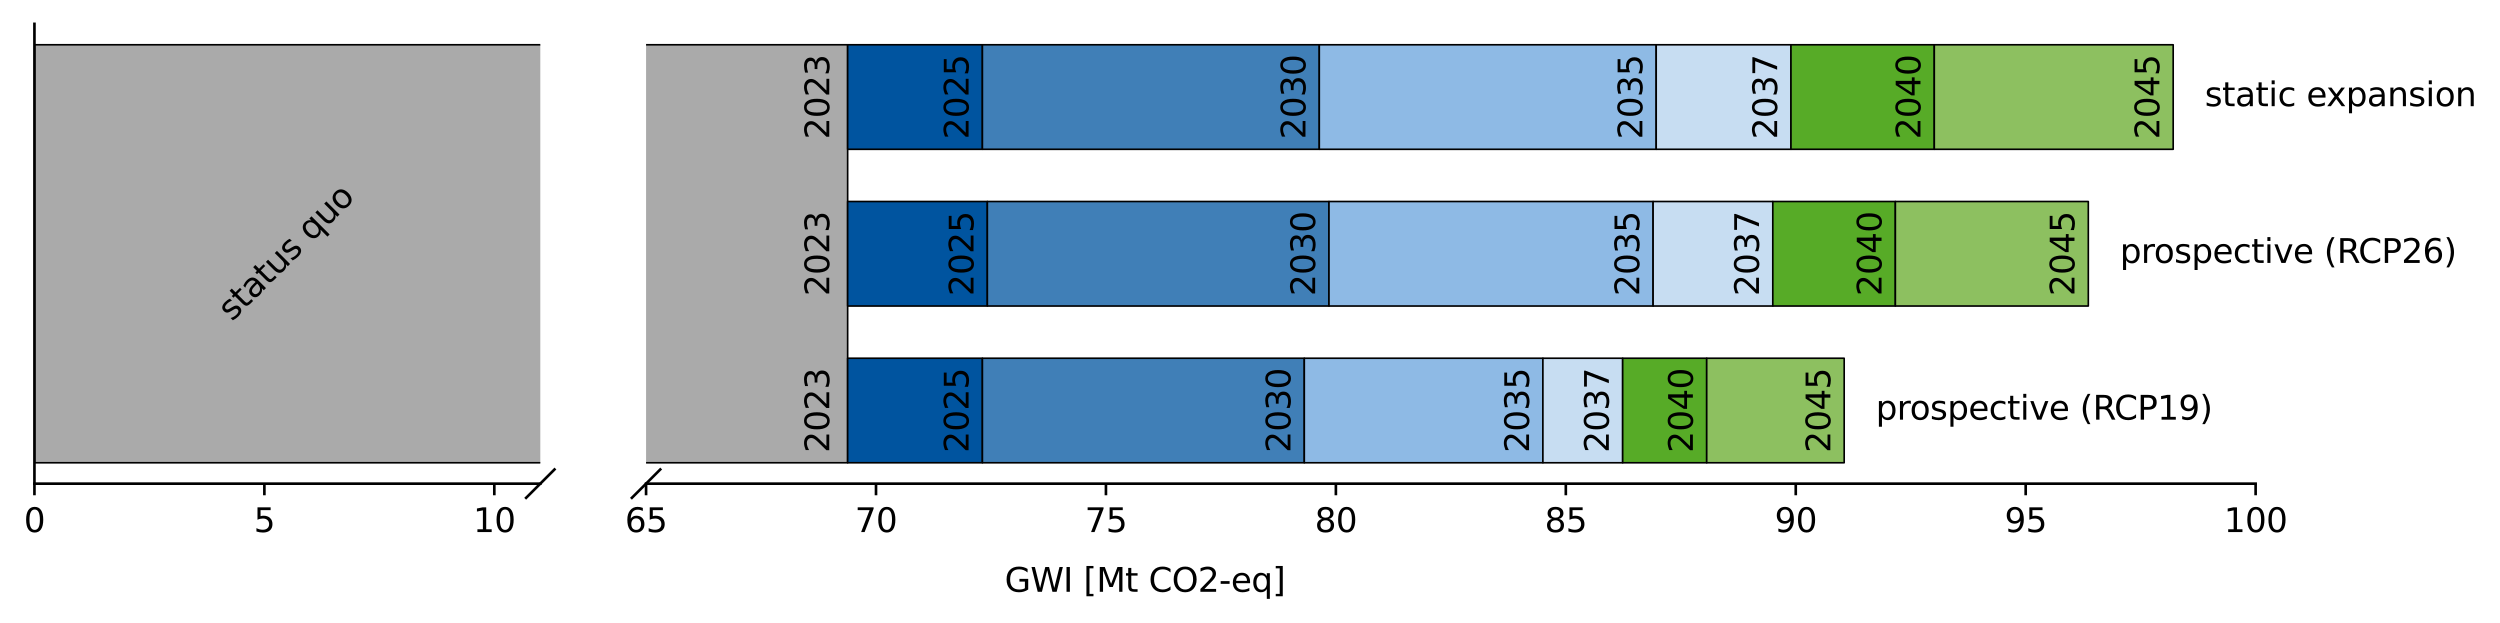 <?xml version="1.0" encoding="utf-8" standalone="no"?>
<!DOCTYPE svg PUBLIC "-//W3C//DTD SVG 1.1//EN"
  "http://www.w3.org/Graphics/SVG/1.1/DTD/svg11.dtd">
<svg xmlns:xlink="http://www.w3.org/1999/xlink" width="753.65pt" height="187.678pt" viewBox="0 0 753.65 187.678" xmlns="http://www.w3.org/2000/svg" version="1.1">
 <defs>
  <style type="text/css">*{stroke-linejoin: round; stroke-linecap: butt}</style>
 </defs>
 <g id="figure_1">
  <g id="patch_1">
   <path d="M 0 187.678 
L 753.65 187.678 
L 753.65 0 
L 0 0 
z
" style="fill: #ffffff"/>
  </g>
  <g id="axes_1">
   <g id="patch_2">
    <path d="M 10.381 145.8 
L 162.878 145.8 
L 162.878 7.2 
L 10.381 7.2 
z
" style="fill: #ffffff"/>
   </g>
   <g id="patch_3">
    <path d="M 10.381 139.5 
L 972.266 139.5 
L 972.266 13.5 
L 10.381 13.5 
z
" clip-path="url(#p613e07fa5c)" style="fill: #aaaaaa; stroke: #000000; stroke-width: 0.5; stroke-linejoin: miter"/>
   </g>
   <g id="patch_4">
    <path d="M 972.266 45 
L 1012.891 45 
L 1012.891 13.5 
L 972.266 13.5 
z
" clip-path="url(#p613e07fa5c)" style="fill: #00549f; stroke: #000000; stroke-width: 0.5; stroke-linejoin: miter"/>
   </g>
   <g id="patch_5">
    <path d="M 1012.891 45 
L 1114.454 45 
L 1114.454 13.5 
L 1012.891 13.5 
z
" clip-path="url(#p613e07fa5c)" style="fill: #407fb7; stroke: #000000; stroke-width: 0.5; stroke-linejoin: miter"/>
   </g>
   <g id="patch_6">
    <path d="M 1114.454 45 
L 1216.016 45 
L 1216.016 13.5 
L 1114.454 13.5 
z
" clip-path="url(#p613e07fa5c)" style="fill: #8ebae5; stroke: #000000; stroke-width: 0.5; stroke-linejoin: miter"/>
   </g>
   <g id="patch_7">
    <path d="M 1216.016 45 
L 1256.641 45 
L 1256.641 13.5 
L 1216.016 13.5 
z
" clip-path="url(#p613e07fa5c)" style="fill: #c7ddf2; stroke: #000000; stroke-width: 0.5; stroke-linejoin: miter"/>
   </g>
   <g id="patch_8">
    <path d="M 1256.641 45 
L 1299.85 45 
L 1299.85 13.5 
L 1256.641 13.5 
z
" clip-path="url(#p613e07fa5c)" style="fill: #57ab27; stroke: #000000; stroke-width: 0.5; stroke-linejoin: miter"/>
   </g>
   <g id="patch_9">
    <path d="M 1299.85 45 
L 1371.864 45 
L 1371.864 13.5 
L 1299.85 13.5 
z
" clip-path="url(#p613e07fa5c)" style="fill: #8dc060; stroke: #000000; stroke-width: 0.5; stroke-linejoin: miter"/>
   </g>
   <g id="patch_10">
    <path d="M 972.266 92.25 
L 1014.385 92.25 
L 1014.385 60.75 
L 972.266 60.75 
z
" clip-path="url(#p613e07fa5c)" style="fill: #00549f; stroke: #000000; stroke-width: 0.5; stroke-linejoin: miter"/>
   </g>
   <g id="patch_11">
    <path d="M 1014.385 92.25 
L 1117.371 92.25 
L 1117.371 60.75 
L 1014.385 60.75 
z
" clip-path="url(#p613e07fa5c)" style="fill: #407fb7; stroke: #000000; stroke-width: 0.5; stroke-linejoin: miter"/>
   </g>
   <g id="patch_12">
    <path d="M 1117.371 92.25 
L 1215.083 92.25 
L 1215.083 60.75 
L 1117.371 60.75 
z
" clip-path="url(#p613e07fa5c)" style="fill: #8ebae5; stroke: #000000; stroke-width: 0.5; stroke-linejoin: miter"/>
   </g>
   <g id="patch_13">
    <path d="M 1215.083 92.25 
L 1251.165 92.25 
L 1251.165 60.75 
L 1215.083 60.75 
z
" clip-path="url(#p613e07fa5c)" style="fill: #c7ddf2; stroke: #000000; stroke-width: 0.5; stroke-linejoin: miter"/>
   </g>
   <g id="patch_14">
    <path d="M 1251.165 92.25 
L 1288.114 92.25 
L 1288.114 60.75 
L 1251.165 60.75 
z
" clip-path="url(#p613e07fa5c)" style="fill: #57ab27; stroke: #000000; stroke-width: 0.5; stroke-linejoin: miter"/>
   </g>
   <g id="patch_15">
    <path d="M 1288.114 92.25 
L 1346.278 92.25 
L 1346.278 60.75 
L 1288.114 60.75 
z
" clip-path="url(#p613e07fa5c)" style="fill: #8dc060; stroke: #000000; stroke-width: 0.5; stroke-linejoin: miter"/>
   </g>
   <g id="patch_16">
    <path d="M 972.266 139.5 
L 1012.891 139.5 
L 1012.891 108 
L 972.266 108 
z
" clip-path="url(#p613e07fa5c)" style="fill: #00549f; stroke: #000000; stroke-width: 0.5; stroke-linejoin: miter"/>
   </g>
   <g id="patch_17">
    <path d="M 1012.891 139.5 
L 1109.932 139.5 
L 1109.932 108 
L 1012.891 108 
z
" clip-path="url(#p613e07fa5c)" style="fill: #407fb7; stroke: #000000; stroke-width: 0.5; stroke-linejoin: miter"/>
   </g>
   <g id="patch_18">
    <path d="M 1109.932 139.5 
L 1181.856 139.5 
L 1181.856 108 
L 1109.932 108 
z
" clip-path="url(#p613e07fa5c)" style="fill: #8ebae5; stroke: #000000; stroke-width: 0.5; stroke-linejoin: miter"/>
   </g>
   <g id="patch_19">
    <path d="M 1181.856 139.5 
L 1205.907 139.5 
L 1205.907 108 
L 1181.856 108 
z
" clip-path="url(#p613e07fa5c)" style="fill: #c7ddf2; stroke: #000000; stroke-width: 0.5; stroke-linejoin: miter"/>
   </g>
   <g id="patch_20">
    <path d="M 1205.907 139.5 
L 1231.238 139.5 
L 1231.238 108 
L 1205.907 108 
z
" clip-path="url(#p613e07fa5c)" style="fill: #57ab27; stroke: #000000; stroke-width: 0.5; stroke-linejoin: miter"/>
   </g>
   <g id="patch_21">
    <path d="M 1231.238 139.5 
L 1272.684 139.5 
L 1272.684 108 
L 1231.238 108 
z
" clip-path="url(#p613e07fa5c)" style="fill: #8dc060; stroke: #000000; stroke-width: 0.5; stroke-linejoin: miter"/>
   </g>
   <g id="matplotlib.axis_1">
    <g id="xtick_1">
     <g id="line2d_1">
      <defs>
       <path id="m992db28eb2" d="M 0 0 
L 0 3.5 
" style="stroke: #000000; stroke-width: 0.8"/>
      </defs>
      <g>
       <use xlink:href="#m992db28eb2" x="10.381" y="145.8" style="stroke: #000000; stroke-width: 0.8"/>
      </g>
     </g>
     <g id="text_1">
      <!-- 0 -->
      <g transform="translate(7.2 160.398) scale(0.1 -0.1)">
       <defs>
        <path id="DejaVuSans-30" d="M 2034 4250 
Q 1547 4250 1301 3770 
Q 1056 3291 1056 2328 
Q 1056 1369 1301 889 
Q 1547 409 2034 409 
Q 2525 409 2770 889 
Q 3016 1369 3016 2328 
Q 3016 3291 2770 3770 
Q 2525 4250 2034 4250 
z
M 2034 4750 
Q 2819 4750 3233 4129 
Q 3647 3509 3647 2328 
Q 3647 1150 3233 529 
Q 2819 -91 2034 -91 
Q 1250 -91 836 529 
Q 422 1150 422 2328 
Q 422 3509 836 4129 
Q 1250 4750 2034 4750 
z
" transform="scale(0.016)"/>
       </defs>
       <use xlink:href="#DejaVuSans-30"/>
      </g>
     </g>
    </g>
    <g id="xtick_2">
     <g id="line2d_2">
      <g>
       <use xlink:href="#m992db28eb2" x="79.698" y="145.8" style="stroke: #000000; stroke-width: 0.8"/>
      </g>
     </g>
     <g id="text_2">
      <!-- 5 -->
      <g transform="translate(76.517 160.398) scale(0.1 -0.1)">
       <defs>
        <path id="DejaVuSans-35" d="M 691 4666 
L 3169 4666 
L 3169 4134 
L 1269 4134 
L 1269 2991 
Q 1406 3038 1543 3061 
Q 1681 3084 1819 3084 
Q 2600 3084 3056 2656 
Q 3513 2228 3513 1497 
Q 3513 744 3044 326 
Q 2575 -91 1722 -91 
Q 1428 -91 1123 -41 
Q 819 9 494 109 
L 494 744 
Q 775 591 1075 516 
Q 1375 441 1709 441 
Q 2250 441 2565 725 
Q 2881 1009 2881 1497 
Q 2881 1984 2565 2268 
Q 2250 2553 1709 2553 
Q 1456 2553 1204 2497 
Q 953 2441 691 2322 
L 691 4666 
z
" transform="scale(0.016)"/>
       </defs>
       <use xlink:href="#DejaVuSans-35"/>
      </g>
     </g>
    </g>
    <g id="xtick_3">
     <g id="line2d_3">
      <g>
       <use xlink:href="#m992db28eb2" x="149.015" y="145.8" style="stroke: #000000; stroke-width: 0.8"/>
      </g>
     </g>
     <g id="text_3">
      <!-- 10 -->
      <g transform="translate(142.652 160.398) scale(0.1 -0.1)">
       <defs>
        <path id="DejaVuSans-31" d="M 794 531 
L 1825 531 
L 1825 4091 
L 703 3866 
L 703 4441 
L 1819 4666 
L 2450 4666 
L 2450 531 
L 3481 531 
L 3481 0 
L 794 0 
L 794 531 
z
" transform="scale(0.016)"/>
       </defs>
       <use xlink:href="#DejaVuSans-31"/>
       <use xlink:href="#DejaVuSans-30" x="63.623"/>
      </g>
     </g>
    </g>
   </g>
   <g id="matplotlib.axis_2"/>
   <g id="line2d_4">
    <path d="M 158.602 150.077 
L 167.155 141.523 
" style="fill: none; stroke: #000000; stroke-width: 0.8; stroke-linecap: square"/>
   </g>
   <g id="patch_22">
    <path d="M 10.381 145.8 
L 10.381 7.2 
" style="fill: none; stroke: #000000; stroke-width: 0.8; stroke-linejoin: miter; stroke-linecap: square"/>
   </g>
   <g id="patch_23">
    <path d="M 10.381 145.8 
L 162.878 145.8 
" style="fill: none; stroke: #000000; stroke-width: 0.8; stroke-linejoin: miter; stroke-linecap: square"/>
   </g>
   <g id="text_4">
    <!-- status quo -->
    <g transform="translate(69.946 97.086) rotate(-45) scale(0.1 -0.1)">
     <defs>
      <path id="DejaVuSans-73" d="M 2834 3397 
L 2834 2853 
Q 2591 2978 2328 3040 
Q 2066 3103 1784 3103 
Q 1356 3103 1142 2972 
Q 928 2841 928 2578 
Q 928 2378 1081 2264 
Q 1234 2150 1697 2047 
L 1894 2003 
Q 2506 1872 2764 1633 
Q 3022 1394 3022 966 
Q 3022 478 2636 193 
Q 2250 -91 1575 -91 
Q 1294 -91 989 -36 
Q 684 19 347 128 
L 347 722 
Q 666 556 975 473 
Q 1284 391 1588 391 
Q 1994 391 2212 530 
Q 2431 669 2431 922 
Q 2431 1156 2273 1281 
Q 2116 1406 1581 1522 
L 1381 1569 
Q 847 1681 609 1914 
Q 372 2147 372 2553 
Q 372 3047 722 3315 
Q 1072 3584 1716 3584 
Q 2034 3584 2315 3537 
Q 2597 3491 2834 3397 
z
" transform="scale(0.016)"/>
      <path id="DejaVuSans-74" d="M 1172 4494 
L 1172 3500 
L 2356 3500 
L 2356 3053 
L 1172 3053 
L 1172 1153 
Q 1172 725 1289 603 
Q 1406 481 1766 481 
L 2356 481 
L 2356 0 
L 1766 0 
Q 1100 0 847 248 
Q 594 497 594 1153 
L 594 3053 
L 172 3053 
L 172 3500 
L 594 3500 
L 594 4494 
L 1172 4494 
z
" transform="scale(0.016)"/>
      <path id="DejaVuSans-61" d="M 2194 1759 
Q 1497 1759 1228 1600 
Q 959 1441 959 1056 
Q 959 750 1161 570 
Q 1363 391 1709 391 
Q 2188 391 2477 730 
Q 2766 1069 2766 1631 
L 2766 1759 
L 2194 1759 
z
M 3341 1997 
L 3341 0 
L 2766 0 
L 2766 531 
Q 2569 213 2275 61 
Q 1981 -91 1556 -91 
Q 1019 -91 701 211 
Q 384 513 384 1019 
Q 384 1609 779 1909 
Q 1175 2209 1959 2209 
L 2766 2209 
L 2766 2266 
Q 2766 2663 2505 2880 
Q 2244 3097 1772 3097 
Q 1472 3097 1187 3025 
Q 903 2953 641 2809 
L 641 3341 
Q 956 3463 1253 3523 
Q 1550 3584 1831 3584 
Q 2591 3584 2966 3190 
Q 3341 2797 3341 1997 
z
" transform="scale(0.016)"/>
      <path id="DejaVuSans-75" d="M 544 1381 
L 544 3500 
L 1119 3500 
L 1119 1403 
Q 1119 906 1312 657 
Q 1506 409 1894 409 
Q 2359 409 2629 706 
Q 2900 1003 2900 1516 
L 2900 3500 
L 3475 3500 
L 3475 0 
L 2900 0 
L 2900 538 
Q 2691 219 2414 64 
Q 2138 -91 1772 -91 
Q 1169 -91 856 284 
Q 544 659 544 1381 
z
M 1991 3584 
L 1991 3584 
z
" transform="scale(0.016)"/>
      <path id="DejaVuSans-20" transform="scale(0.016)"/>
      <path id="DejaVuSans-71" d="M 947 1747 
Q 947 1113 1208 752 
Q 1469 391 1925 391 
Q 2381 391 2643 752 
Q 2906 1113 2906 1747 
Q 2906 2381 2643 2742 
Q 2381 3103 1925 3103 
Q 1469 3103 1208 2742 
Q 947 2381 947 1747 
z
M 2906 525 
Q 2725 213 2448 61 
Q 2172 -91 1784 -91 
Q 1150 -91 751 415 
Q 353 922 353 1747 
Q 353 2572 751 3078 
Q 1150 3584 1784 3584 
Q 2172 3584 2448 3432 
Q 2725 3281 2906 2969 
L 2906 3500 
L 3481 3500 
L 3481 -1331 
L 2906 -1331 
L 2906 525 
z
" transform="scale(0.016)"/>
      <path id="DejaVuSans-6f" d="M 1959 3097 
Q 1497 3097 1228 2736 
Q 959 2375 959 1747 
Q 959 1119 1226 758 
Q 1494 397 1959 397 
Q 2419 397 2687 759 
Q 2956 1122 2956 1747 
Q 2956 2369 2687 2733 
Q 2419 3097 1959 3097 
z
M 1959 3584 
Q 2709 3584 3137 3096 
Q 3566 2609 3566 1747 
Q 3566 888 3137 398 
Q 2709 -91 1959 -91 
Q 1206 -91 779 398 
Q 353 888 353 1747 
Q 353 2609 779 3096 
Q 1206 3584 1959 3584 
z
" transform="scale(0.016)"/>
     </defs>
     <use xlink:href="#DejaVuSans-73"/>
     <use xlink:href="#DejaVuSans-74" x="52.1"/>
     <use xlink:href="#DejaVuSans-61" x="91.309"/>
     <use xlink:href="#DejaVuSans-74" x="152.588"/>
     <use xlink:href="#DejaVuSans-75" x="191.797"/>
     <use xlink:href="#DejaVuSans-73" x="255.176"/>
     <use xlink:href="#DejaVuSans-20" x="307.275"/>
     <use xlink:href="#DejaVuSans-71" x="339.062"/>
     <use xlink:href="#DejaVuSans-75" x="402.539"/>
     <use xlink:href="#DejaVuSans-6f" x="465.918"/>
    </g>
   </g>
  </g>
  <g id="axes_2">
   <g id="patch_24">
    <path d="M 194.764 145.8 
L 679.981 145.8 
L 679.981 7.2 
L 194.764 7.2 
z
" style="fill: #ffffff"/>
   </g>
   <g id="patch_25">
    <path d="M -706.354 139.5 
L 255.531 139.5 
L 255.531 13.5 
L -706.354 13.5 
z
" clip-path="url(#p511894e32f)" style="fill: #aaaaaa; stroke: #000000; stroke-width: 0.5; stroke-linejoin: miter"/>
   </g>
   <g id="patch_26">
    <path d="M 255.531 45 
L 296.156 45 
L 296.156 13.5 
L 255.531 13.5 
z
" clip-path="url(#p511894e32f)" style="fill: #00549f; stroke: #000000; stroke-width: 0.5; stroke-linejoin: miter"/>
   </g>
   <g id="patch_27">
    <path d="M 296.156 45 
L 397.718 45 
L 397.718 13.5 
L 296.156 13.5 
z
" clip-path="url(#p511894e32f)" style="fill: #407fb7; stroke: #000000; stroke-width: 0.5; stroke-linejoin: miter"/>
   </g>
   <g id="patch_28">
    <path d="M 397.718 45 
L 499.281 45 
L 499.281 13.5 
L 397.718 13.5 
z
" clip-path="url(#p511894e32f)" style="fill: #8ebae5; stroke: #000000; stroke-width: 0.5; stroke-linejoin: miter"/>
   </g>
   <g id="patch_29">
    <path d="M 499.281 45 
L 539.906 45 
L 539.906 13.5 
L 499.281 13.5 
z
" clip-path="url(#p511894e32f)" style="fill: #c7ddf2; stroke: #000000; stroke-width: 0.5; stroke-linejoin: miter"/>
   </g>
   <g id="patch_30">
    <path d="M 539.906 45 
L 583.114 45 
L 583.114 13.5 
L 539.906 13.5 
z
" clip-path="url(#p511894e32f)" style="fill: #57ab27; stroke: #000000; stroke-width: 0.5; stroke-linejoin: miter"/>
   </g>
   <g id="patch_31">
    <path d="M 583.114 45 
L 655.129 45 
L 655.129 13.5 
L 583.114 13.5 
z
" clip-path="url(#p511894e32f)" style="fill: #8dc060; stroke: #000000; stroke-width: 0.5; stroke-linejoin: miter"/>
   </g>
   <g id="patch_32">
    <path d="M 255.531 92.25 
L 297.649 92.25 
L 297.649 60.75 
L 255.531 60.75 
z
" clip-path="url(#p511894e32f)" style="fill: #00549f; stroke: #000000; stroke-width: 0.5; stroke-linejoin: miter"/>
   </g>
   <g id="patch_33">
    <path d="M 297.649 92.25 
L 400.636 92.25 
L 400.636 60.75 
L 297.649 60.75 
z
" clip-path="url(#p511894e32f)" style="fill: #407fb7; stroke: #000000; stroke-width: 0.5; stroke-linejoin: miter"/>
   </g>
   <g id="patch_34">
    <path d="M 400.636 92.25 
L 498.347 92.25 
L 498.347 60.75 
L 400.636 60.75 
z
" clip-path="url(#p511894e32f)" style="fill: #8ebae5; stroke: #000000; stroke-width: 0.5; stroke-linejoin: miter"/>
   </g>
   <g id="patch_35">
    <path d="M 498.347 92.25 
L 534.43 92.25 
L 534.43 60.75 
L 498.347 60.75 
z
" clip-path="url(#p511894e32f)" style="fill: #c7ddf2; stroke: #000000; stroke-width: 0.5; stroke-linejoin: miter"/>
   </g>
   <g id="patch_36">
    <path d="M 534.43 92.25 
L 571.379 92.25 
L 571.379 60.75 
L 534.43 60.75 
z
" clip-path="url(#p511894e32f)" style="fill: #57ab27; stroke: #000000; stroke-width: 0.5; stroke-linejoin: miter"/>
   </g>
   <g id="patch_37">
    <path d="M 571.379 92.25 
L 629.543 92.25 
L 629.543 60.75 
L 571.379 60.75 
z
" clip-path="url(#p511894e32f)" style="fill: #8dc060; stroke: #000000; stroke-width: 0.5; stroke-linejoin: miter"/>
   </g>
   <g id="patch_38">
    <path d="M 255.531 139.5 
L 296.156 139.5 
L 296.156 108 
L 255.531 108 
z
" clip-path="url(#p511894e32f)" style="fill: #00549f; stroke: #000000; stroke-width: 0.5; stroke-linejoin: miter"/>
   </g>
   <g id="patch_39">
    <path d="M 296.156 139.5 
L 393.197 139.5 
L 393.197 108 
L 296.156 108 
z
" clip-path="url(#p511894e32f)" style="fill: #407fb7; stroke: #000000; stroke-width: 0.5; stroke-linejoin: miter"/>
   </g>
   <g id="patch_40">
    <path d="M 393.197 139.5 
L 465.121 139.5 
L 465.121 108 
L 393.197 108 
z
" clip-path="url(#p511894e32f)" style="fill: #8ebae5; stroke: #000000; stroke-width: 0.5; stroke-linejoin: miter"/>
   </g>
   <g id="patch_41">
    <path d="M 465.121 139.5 
L 489.171 139.5 
L 489.171 108 
L 465.121 108 
z
" clip-path="url(#p511894e32f)" style="fill: #c7ddf2; stroke: #000000; stroke-width: 0.5; stroke-linejoin: miter"/>
   </g>
   <g id="patch_42">
    <path d="M 489.171 139.5 
L 514.503 139.5 
L 514.503 108 
L 489.171 108 
z
" clip-path="url(#p511894e32f)" style="fill: #57ab27; stroke: #000000; stroke-width: 0.5; stroke-linejoin: miter"/>
   </g>
   <g id="patch_43">
    <path d="M 514.503 139.5 
L 555.948 139.5 
L 555.948 108 
L 514.503 108 
z
" clip-path="url(#p511894e32f)" style="fill: #8dc060; stroke: #000000; stroke-width: 0.5; stroke-linejoin: miter"/>
   </g>
   <g id="matplotlib.axis_3">
    <g id="xtick_4">
     <g id="line2d_5">
      <g>
       <use xlink:href="#m992db28eb2" x="194.764" y="145.8" style="stroke: #000000; stroke-width: 0.8"/>
      </g>
     </g>
     <g id="text_5">
      <!-- 65 -->
      <g transform="translate(188.401 160.398) scale(0.1 -0.1)">
       <defs>
        <path id="DejaVuSans-36" d="M 2113 2584 
Q 1688 2584 1439 2293 
Q 1191 2003 1191 1497 
Q 1191 994 1439 701 
Q 1688 409 2113 409 
Q 2538 409 2786 701 
Q 3034 994 3034 1497 
Q 3034 2003 2786 2293 
Q 2538 2584 2113 2584 
z
M 3366 4563 
L 3366 3988 
Q 3128 4100 2886 4159 
Q 2644 4219 2406 4219 
Q 1781 4219 1451 3797 
Q 1122 3375 1075 2522 
Q 1259 2794 1537 2939 
Q 1816 3084 2150 3084 
Q 2853 3084 3261 2657 
Q 3669 2231 3669 1497 
Q 3669 778 3244 343 
Q 2819 -91 2113 -91 
Q 1303 -91 875 529 
Q 447 1150 447 2328 
Q 447 3434 972 4092 
Q 1497 4750 2381 4750 
Q 2619 4750 2861 4703 
Q 3103 4656 3366 4563 
z
" transform="scale(0.016)"/>
       </defs>
       <use xlink:href="#DejaVuSans-36"/>
       <use xlink:href="#DejaVuSans-35" x="63.623"/>
      </g>
     </g>
    </g>
    <g id="xtick_5">
     <g id="line2d_6">
      <g>
       <use xlink:href="#m992db28eb2" x="264.081" y="145.8" style="stroke: #000000; stroke-width: 0.8"/>
      </g>
     </g>
     <g id="text_6">
      <!-- 70 -->
      <g transform="translate(257.718 160.398) scale(0.1 -0.1)">
       <defs>
        <path id="DejaVuSans-37" d="M 525 4666 
L 3525 4666 
L 3525 4397 
L 1831 0 
L 1172 0 
L 2766 4134 
L 525 4134 
L 525 4666 
z
" transform="scale(0.016)"/>
       </defs>
       <use xlink:href="#DejaVuSans-37"/>
       <use xlink:href="#DejaVuSans-30" x="63.623"/>
      </g>
     </g>
    </g>
    <g id="xtick_6">
     <g id="line2d_7">
      <g>
       <use xlink:href="#m992db28eb2" x="333.397" y="145.8" style="stroke: #000000; stroke-width: 0.8"/>
      </g>
     </g>
     <g id="text_7">
      <!-- 75 -->
      <g transform="translate(327.035 160.398) scale(0.1 -0.1)">
       <use xlink:href="#DejaVuSans-37"/>
       <use xlink:href="#DejaVuSans-35" x="63.623"/>
      </g>
     </g>
    </g>
    <g id="xtick_7">
     <g id="line2d_8">
      <g>
       <use xlink:href="#m992db28eb2" x="402.714" y="145.8" style="stroke: #000000; stroke-width: 0.8"/>
      </g>
     </g>
     <g id="text_8">
      <!-- 80 -->
      <g transform="translate(396.352 160.398) scale(0.1 -0.1)">
       <defs>
        <path id="DejaVuSans-38" d="M 2034 2216 
Q 1584 2216 1326 1975 
Q 1069 1734 1069 1313 
Q 1069 891 1326 650 
Q 1584 409 2034 409 
Q 2484 409 2743 651 
Q 3003 894 3003 1313 
Q 3003 1734 2745 1975 
Q 2488 2216 2034 2216 
z
M 1403 2484 
Q 997 2584 770 2862 
Q 544 3141 544 3541 
Q 544 4100 942 4425 
Q 1341 4750 2034 4750 
Q 2731 4750 3128 4425 
Q 3525 4100 3525 3541 
Q 3525 3141 3298 2862 
Q 3072 2584 2669 2484 
Q 3125 2378 3379 2068 
Q 3634 1759 3634 1313 
Q 3634 634 3220 271 
Q 2806 -91 2034 -91 
Q 1263 -91 848 271 
Q 434 634 434 1313 
Q 434 1759 690 2068 
Q 947 2378 1403 2484 
z
M 1172 3481 
Q 1172 3119 1398 2916 
Q 1625 2713 2034 2713 
Q 2441 2713 2670 2916 
Q 2900 3119 2900 3481 
Q 2900 3844 2670 4047 
Q 2441 4250 2034 4250 
Q 1625 4250 1398 4047 
Q 1172 3844 1172 3481 
z
" transform="scale(0.016)"/>
       </defs>
       <use xlink:href="#DejaVuSans-38"/>
       <use xlink:href="#DejaVuSans-30" x="63.623"/>
      </g>
     </g>
    </g>
    <g id="xtick_8">
     <g id="line2d_9">
      <g>
       <use xlink:href="#m992db28eb2" x="472.031" y="145.8" style="stroke: #000000; stroke-width: 0.8"/>
      </g>
     </g>
     <g id="text_9">
      <!-- 85 -->
      <g transform="translate(465.668 160.398) scale(0.1 -0.1)">
       <use xlink:href="#DejaVuSans-38"/>
       <use xlink:href="#DejaVuSans-35" x="63.623"/>
      </g>
     </g>
    </g>
    <g id="xtick_9">
     <g id="line2d_10">
      <g>
       <use xlink:href="#m992db28eb2" x="541.348" y="145.8" style="stroke: #000000; stroke-width: 0.8"/>
      </g>
     </g>
     <g id="text_10">
      <!-- 90 -->
      <g transform="translate(534.985 160.398) scale(0.1 -0.1)">
       <defs>
        <path id="DejaVuSans-39" d="M 703 97 
L 703 672 
Q 941 559 1184 500 
Q 1428 441 1663 441 
Q 2288 441 2617 861 
Q 2947 1281 2994 2138 
Q 2813 1869 2534 1725 
Q 2256 1581 1919 1581 
Q 1219 1581 811 2004 
Q 403 2428 403 3163 
Q 403 3881 828 4315 
Q 1253 4750 1959 4750 
Q 2769 4750 3195 4129 
Q 3622 3509 3622 2328 
Q 3622 1225 3098 567 
Q 2575 -91 1691 -91 
Q 1453 -91 1209 -44 
Q 966 3 703 97 
z
M 1959 2075 
Q 2384 2075 2632 2365 
Q 2881 2656 2881 3163 
Q 2881 3666 2632 3958 
Q 2384 4250 1959 4250 
Q 1534 4250 1286 3958 
Q 1038 3666 1038 3163 
Q 1038 2656 1286 2365 
Q 1534 2075 1959 2075 
z
" transform="scale(0.016)"/>
       </defs>
       <use xlink:href="#DejaVuSans-39"/>
       <use xlink:href="#DejaVuSans-30" x="63.623"/>
      </g>
     </g>
    </g>
    <g id="xtick_10">
     <g id="line2d_11">
      <g>
       <use xlink:href="#m992db28eb2" x="610.664" y="145.8" style="stroke: #000000; stroke-width: 0.8"/>
      </g>
     </g>
     <g id="text_11">
      <!-- 95 -->
      <g transform="translate(604.302 160.398) scale(0.1 -0.1)">
       <use xlink:href="#DejaVuSans-39"/>
       <use xlink:href="#DejaVuSans-35" x="63.623"/>
      </g>
     </g>
    </g>
    <g id="xtick_11">
     <g id="line2d_12">
      <g>
       <use xlink:href="#m992db28eb2" x="679.981" y="145.8" style="stroke: #000000; stroke-width: 0.8"/>
      </g>
     </g>
     <g id="text_12">
      <!-- 100 -->
      <g transform="translate(670.438 160.398) scale(0.1 -0.1)">
       <use xlink:href="#DejaVuSans-31"/>
       <use xlink:href="#DejaVuSans-30" x="63.623"/>
       <use xlink:href="#DejaVuSans-30" x="127.246"/>
      </g>
     </g>
    </g>
   </g>
   <g id="matplotlib.axis_4">
    <g id="ytick_1"/>
    <g id="ytick_2"/>
    <g id="ytick_3"/>
    <g id="ytick_4"/>
    <g id="ytick_5"/>
   </g>
   <g id="line2d_13">
    <path d="M 190.487 150.077 
L 199.04 141.523 
" style="fill: none; stroke: #000000; stroke-width: 0.8; stroke-linecap: square"/>
   </g>
   <g id="patch_44">
    <path d="M 194.764 145.8 
L 679.981 145.8 
" style="fill: none; stroke: #000000; stroke-width: 0.8; stroke-linejoin: miter; stroke-linecap: square"/>
   </g>
   <g id="text_13">
    <!-- 2023 -->
    <g transform="translate(249.985 41.975) rotate(-90) scale(0.1 -0.1)">
     <defs>
      <path id="DejaVuSans-32" d="M 1228 531 
L 3431 531 
L 3431 0 
L 469 0 
L 469 531 
Q 828 903 1448 1529 
Q 2069 2156 2228 2338 
Q 2531 2678 2651 2914 
Q 2772 3150 2772 3378 
Q 2772 3750 2511 3984 
Q 2250 4219 1831 4219 
Q 1534 4219 1204 4116 
Q 875 4013 500 3803 
L 500 4441 
Q 881 4594 1212 4672 
Q 1544 4750 1819 4750 
Q 2544 4750 2975 4387 
Q 3406 4025 3406 3419 
Q 3406 3131 3298 2873 
Q 3191 2616 2906 2266 
Q 2828 2175 2409 1742 
Q 1991 1309 1228 531 
z
" transform="scale(0.016)"/>
      <path id="DejaVuSans-33" d="M 2597 2516 
Q 3050 2419 3304 2112 
Q 3559 1806 3559 1356 
Q 3559 666 3084 287 
Q 2609 -91 1734 -91 
Q 1441 -91 1130 -33 
Q 819 25 488 141 
L 488 750 
Q 750 597 1062 519 
Q 1375 441 1716 441 
Q 2309 441 2620 675 
Q 2931 909 2931 1356 
Q 2931 1769 2642 2001 
Q 2353 2234 1838 2234 
L 1294 2234 
L 1294 2753 
L 1863 2753 
Q 2328 2753 2575 2939 
Q 2822 3125 2822 3475 
Q 2822 3834 2567 4026 
Q 2313 4219 1838 4219 
Q 1578 4219 1281 4162 
Q 984 4106 628 3988 
L 628 4550 
Q 988 4650 1302 4700 
Q 1616 4750 1894 4750 
Q 2613 4750 3031 4423 
Q 3450 4097 3450 3541 
Q 3450 3153 3228 2886 
Q 3006 2619 2597 2516 
z
" transform="scale(0.016)"/>
     </defs>
     <use xlink:href="#DejaVuSans-32"/>
     <use xlink:href="#DejaVuSans-30" x="63.623"/>
     <use xlink:href="#DejaVuSans-32" x="127.246"/>
     <use xlink:href="#DejaVuSans-33" x="190.869"/>
    </g>
   </g>
   <g id="text_14">
    <!-- 2025 -->
    <g transform="translate(291.984 41.975) rotate(-90) scale(0.1 -0.1)">
     <use xlink:href="#DejaVuSans-32"/>
     <use xlink:href="#DejaVuSans-30" x="63.623"/>
     <use xlink:href="#DejaVuSans-32" x="127.246"/>
     <use xlink:href="#DejaVuSans-35" x="190.869"/>
    </g>
   </g>
   <g id="text_15">
    <!-- 2030 -->
    <g transform="translate(393.546 41.975) rotate(-90) scale(0.1 -0.1)">
     <use xlink:href="#DejaVuSans-32"/>
     <use xlink:href="#DejaVuSans-30" x="63.623"/>
     <use xlink:href="#DejaVuSans-33" x="127.246"/>
     <use xlink:href="#DejaVuSans-30" x="190.869"/>
    </g>
   </g>
   <g id="text_16">
    <!-- 2035 -->
    <g transform="translate(495.109 41.975) rotate(-90) scale(0.1 -0.1)">
     <use xlink:href="#DejaVuSans-32"/>
     <use xlink:href="#DejaVuSans-30" x="63.623"/>
     <use xlink:href="#DejaVuSans-33" x="127.246"/>
     <use xlink:href="#DejaVuSans-35" x="190.869"/>
    </g>
   </g>
   <g id="text_17">
    <!-- 2037 -->
    <g transform="translate(535.734 41.975) rotate(-90) scale(0.1 -0.1)">
     <use xlink:href="#DejaVuSans-32"/>
     <use xlink:href="#DejaVuSans-30" x="63.623"/>
     <use xlink:href="#DejaVuSans-33" x="127.246"/>
     <use xlink:href="#DejaVuSans-37" x="190.869"/>
    </g>
   </g>
   <g id="text_18">
    <!-- 2040 -->
    <g transform="translate(578.942 41.975) rotate(-90) scale(0.1 -0.1)">
     <defs>
      <path id="DejaVuSans-34" d="M 2419 4116 
L 825 1625 
L 2419 1625 
L 2419 4116 
z
M 2253 4666 
L 3047 4666 
L 3047 1625 
L 3713 1625 
L 3713 1100 
L 3047 1100 
L 3047 0 
L 2419 0 
L 2419 1100 
L 313 1100 
L 313 1709 
L 2253 4666 
z
" transform="scale(0.016)"/>
     </defs>
     <use xlink:href="#DejaVuSans-32"/>
     <use xlink:href="#DejaVuSans-30" x="63.623"/>
     <use xlink:href="#DejaVuSans-34" x="127.246"/>
     <use xlink:href="#DejaVuSans-30" x="190.869"/>
    </g>
   </g>
   <g id="text_19">
    <!-- 2045 -->
    <g transform="translate(650.956 41.975) rotate(-90) scale(0.1 -0.1)">
     <use xlink:href="#DejaVuSans-32"/>
     <use xlink:href="#DejaVuSans-30" x="63.623"/>
     <use xlink:href="#DejaVuSans-34" x="127.246"/>
     <use xlink:href="#DejaVuSans-35" x="190.869"/>
    </g>
   </g>
   <g id="text_20">
    <!--    static expansion -->
    <g transform="translate(655.129 32.009) scale(0.1 -0.1)">
     <defs>
      <path id="DejaVuSans-69" d="M 603 3500 
L 1178 3500 
L 1178 0 
L 603 0 
L 603 3500 
z
M 603 4863 
L 1178 4863 
L 1178 4134 
L 603 4134 
L 603 4863 
z
" transform="scale(0.016)"/>
      <path id="DejaVuSans-63" d="M 3122 3366 
L 3122 2828 
Q 2878 2963 2633 3030 
Q 2388 3097 2138 3097 
Q 1578 3097 1268 2742 
Q 959 2388 959 1747 
Q 959 1106 1268 751 
Q 1578 397 2138 397 
Q 2388 397 2633 464 
Q 2878 531 3122 666 
L 3122 134 
Q 2881 22 2623 -34 
Q 2366 -91 2075 -91 
Q 1284 -91 818 406 
Q 353 903 353 1747 
Q 353 2603 823 3093 
Q 1294 3584 2113 3584 
Q 2378 3584 2631 3529 
Q 2884 3475 3122 3366 
z
" transform="scale(0.016)"/>
      <path id="DejaVuSans-65" d="M 3597 1894 
L 3597 1613 
L 953 1613 
Q 991 1019 1311 708 
Q 1631 397 2203 397 
Q 2534 397 2845 478 
Q 3156 559 3463 722 
L 3463 178 
Q 3153 47 2828 -22 
Q 2503 -91 2169 -91 
Q 1331 -91 842 396 
Q 353 884 353 1716 
Q 353 2575 817 3079 
Q 1281 3584 2069 3584 
Q 2775 3584 3186 3129 
Q 3597 2675 3597 1894 
z
M 3022 2063 
Q 3016 2534 2758 2815 
Q 2500 3097 2075 3097 
Q 1594 3097 1305 2825 
Q 1016 2553 972 2059 
L 3022 2063 
z
" transform="scale(0.016)"/>
      <path id="DejaVuSans-78" d="M 3513 3500 
L 2247 1797 
L 3578 0 
L 2900 0 
L 1881 1375 
L 863 0 
L 184 0 
L 1544 1831 
L 300 3500 
L 978 3500 
L 1906 2253 
L 2834 3500 
L 3513 3500 
z
" transform="scale(0.016)"/>
      <path id="DejaVuSans-70" d="M 1159 525 
L 1159 -1331 
L 581 -1331 
L 581 3500 
L 1159 3500 
L 1159 2969 
Q 1341 3281 1617 3432 
Q 1894 3584 2278 3584 
Q 2916 3584 3314 3078 
Q 3713 2572 3713 1747 
Q 3713 922 3314 415 
Q 2916 -91 2278 -91 
Q 1894 -91 1617 61 
Q 1341 213 1159 525 
z
M 3116 1747 
Q 3116 2381 2855 2742 
Q 2594 3103 2138 3103 
Q 1681 3103 1420 2742 
Q 1159 2381 1159 1747 
Q 1159 1113 1420 752 
Q 1681 391 2138 391 
Q 2594 391 2855 752 
Q 3116 1113 3116 1747 
z
" transform="scale(0.016)"/>
      <path id="DejaVuSans-6e" d="M 3513 2113 
L 3513 0 
L 2938 0 
L 2938 2094 
Q 2938 2591 2744 2837 
Q 2550 3084 2163 3084 
Q 1697 3084 1428 2787 
Q 1159 2491 1159 1978 
L 1159 0 
L 581 0 
L 581 3500 
L 1159 3500 
L 1159 2956 
Q 1366 3272 1645 3428 
Q 1925 3584 2291 3584 
Q 2894 3584 3203 3211 
Q 3513 2838 3513 2113 
z
" transform="scale(0.016)"/>
     </defs>
     <use xlink:href="#DejaVuSans-20"/>
     <use xlink:href="#DejaVuSans-20" x="31.787"/>
     <use xlink:href="#DejaVuSans-20" x="63.574"/>
     <use xlink:href="#DejaVuSans-73" x="95.361"/>
     <use xlink:href="#DejaVuSans-74" x="147.461"/>
     <use xlink:href="#DejaVuSans-61" x="186.67"/>
     <use xlink:href="#DejaVuSans-74" x="247.949"/>
     <use xlink:href="#DejaVuSans-69" x="287.158"/>
     <use xlink:href="#DejaVuSans-63" x="314.941"/>
     <use xlink:href="#DejaVuSans-20" x="369.922"/>
     <use xlink:href="#DejaVuSans-65" x="401.709"/>
     <use xlink:href="#DejaVuSans-78" x="461.482"/>
     <use xlink:href="#DejaVuSans-70" x="520.662"/>
     <use xlink:href="#DejaVuSans-61" x="584.139"/>
     <use xlink:href="#DejaVuSans-6e" x="645.418"/>
     <use xlink:href="#DejaVuSans-73" x="708.797"/>
     <use xlink:href="#DejaVuSans-69" x="760.896"/>
     <use xlink:href="#DejaVuSans-6f" x="788.68"/>
     <use xlink:href="#DejaVuSans-6e" x="849.861"/>
    </g>
   </g>
   <g id="text_21">
    <!-- 2023 -->
    <g transform="translate(249.985 89.225) rotate(-90) scale(0.1 -0.1)">
     <use xlink:href="#DejaVuSans-32"/>
     <use xlink:href="#DejaVuSans-30" x="63.623"/>
     <use xlink:href="#DejaVuSans-32" x="127.246"/>
     <use xlink:href="#DejaVuSans-33" x="190.869"/>
    </g>
   </g>
   <g id="text_22">
    <!-- 2025 -->
    <g transform="translate(293.477 89.225) rotate(-90) scale(0.1 -0.1)">
     <use xlink:href="#DejaVuSans-32"/>
     <use xlink:href="#DejaVuSans-30" x="63.623"/>
     <use xlink:href="#DejaVuSans-32" x="127.246"/>
     <use xlink:href="#DejaVuSans-35" x="190.869"/>
    </g>
   </g>
   <g id="text_23">
    <!-- 2030 -->
    <g transform="translate(396.463 89.225) rotate(-90) scale(0.1 -0.1)">
     <use xlink:href="#DejaVuSans-32"/>
     <use xlink:href="#DejaVuSans-30" x="63.623"/>
     <use xlink:href="#DejaVuSans-33" x="127.246"/>
     <use xlink:href="#DejaVuSans-30" x="190.869"/>
    </g>
   </g>
   <g id="text_24">
    <!-- 2035 -->
    <g transform="translate(494.175 89.225) rotate(-90) scale(0.1 -0.1)">
     <use xlink:href="#DejaVuSans-32"/>
     <use xlink:href="#DejaVuSans-30" x="63.623"/>
     <use xlink:href="#DejaVuSans-33" x="127.246"/>
     <use xlink:href="#DejaVuSans-35" x="190.869"/>
    </g>
   </g>
   <g id="text_25">
    <!-- 2037 -->
    <g transform="translate(530.258 89.225) rotate(-90) scale(0.1 -0.1)">
     <use xlink:href="#DejaVuSans-32"/>
     <use xlink:href="#DejaVuSans-30" x="63.623"/>
     <use xlink:href="#DejaVuSans-33" x="127.246"/>
     <use xlink:href="#DejaVuSans-37" x="190.869"/>
    </g>
   </g>
   <g id="text_26">
    <!-- 2040 -->
    <g transform="translate(567.207 89.225) rotate(-90) scale(0.1 -0.1)">
     <use xlink:href="#DejaVuSans-32"/>
     <use xlink:href="#DejaVuSans-30" x="63.623"/>
     <use xlink:href="#DejaVuSans-34" x="127.246"/>
     <use xlink:href="#DejaVuSans-30" x="190.869"/>
    </g>
   </g>
   <g id="text_27">
    <!-- 2045 -->
    <g transform="translate(625.37 89.225) rotate(-90) scale(0.1 -0.1)">
     <use xlink:href="#DejaVuSans-32"/>
     <use xlink:href="#DejaVuSans-30" x="63.623"/>
     <use xlink:href="#DejaVuSans-34" x="127.246"/>
     <use xlink:href="#DejaVuSans-35" x="190.869"/>
    </g>
   </g>
   <g id="text_28">
    <!--    prospective (RCP26) -->
    <g transform="translate(629.543 79.259) scale(0.1 -0.1)">
     <defs>
      <path id="DejaVuSans-72" d="M 2631 2963 
Q 2534 3019 2420 3045 
Q 2306 3072 2169 3072 
Q 1681 3072 1420 2755 
Q 1159 2438 1159 1844 
L 1159 0 
L 581 0 
L 581 3500 
L 1159 3500 
L 1159 2956 
Q 1341 3275 1631 3429 
Q 1922 3584 2338 3584 
Q 2397 3584 2469 3576 
Q 2541 3569 2628 3553 
L 2631 2963 
z
" transform="scale(0.016)"/>
      <path id="DejaVuSans-76" d="M 191 3500 
L 800 3500 
L 1894 563 
L 2988 3500 
L 3597 3500 
L 2284 0 
L 1503 0 
L 191 3500 
z
" transform="scale(0.016)"/>
      <path id="DejaVuSans-28" d="M 1984 4856 
Q 1566 4138 1362 3434 
Q 1159 2731 1159 2009 
Q 1159 1288 1364 580 
Q 1569 -128 1984 -844 
L 1484 -844 
Q 1016 -109 783 600 
Q 550 1309 550 2009 
Q 550 2706 781 3412 
Q 1013 4119 1484 4856 
L 1984 4856 
z
" transform="scale(0.016)"/>
      <path id="DejaVuSans-52" d="M 2841 2188 
Q 3044 2119 3236 1894 
Q 3428 1669 3622 1275 
L 4263 0 
L 3584 0 
L 2988 1197 
Q 2756 1666 2539 1819 
Q 2322 1972 1947 1972 
L 1259 1972 
L 1259 0 
L 628 0 
L 628 4666 
L 2053 4666 
Q 2853 4666 3247 4331 
Q 3641 3997 3641 3322 
Q 3641 2881 3436 2590 
Q 3231 2300 2841 2188 
z
M 1259 4147 
L 1259 2491 
L 2053 2491 
Q 2509 2491 2742 2702 
Q 2975 2913 2975 3322 
Q 2975 3731 2742 3939 
Q 2509 4147 2053 4147 
L 1259 4147 
z
" transform="scale(0.016)"/>
      <path id="DejaVuSans-43" d="M 4122 4306 
L 4122 3641 
Q 3803 3938 3442 4084 
Q 3081 4231 2675 4231 
Q 1875 4231 1450 3742 
Q 1025 3253 1025 2328 
Q 1025 1406 1450 917 
Q 1875 428 2675 428 
Q 3081 428 3442 575 
Q 3803 722 4122 1019 
L 4122 359 
Q 3791 134 3420 21 
Q 3050 -91 2638 -91 
Q 1578 -91 968 557 
Q 359 1206 359 2328 
Q 359 3453 968 4101 
Q 1578 4750 2638 4750 
Q 3056 4750 3426 4639 
Q 3797 4528 4122 4306 
z
" transform="scale(0.016)"/>
      <path id="DejaVuSans-50" d="M 1259 4147 
L 1259 2394 
L 2053 2394 
Q 2494 2394 2734 2622 
Q 2975 2850 2975 3272 
Q 2975 3691 2734 3919 
Q 2494 4147 2053 4147 
L 1259 4147 
z
M 628 4666 
L 2053 4666 
Q 2838 4666 3239 4311 
Q 3641 3956 3641 3272 
Q 3641 2581 3239 2228 
Q 2838 1875 2053 1875 
L 1259 1875 
L 1259 0 
L 628 0 
L 628 4666 
z
" transform="scale(0.016)"/>
      <path id="DejaVuSans-29" d="M 513 4856 
L 1013 4856 
Q 1481 4119 1714 3412 
Q 1947 2706 1947 2009 
Q 1947 1309 1714 600 
Q 1481 -109 1013 -844 
L 513 -844 
Q 928 -128 1133 580 
Q 1338 1288 1338 2009 
Q 1338 2731 1133 3434 
Q 928 4138 513 4856 
z
" transform="scale(0.016)"/>
     </defs>
     <use xlink:href="#DejaVuSans-20"/>
     <use xlink:href="#DejaVuSans-20" x="31.787"/>
     <use xlink:href="#DejaVuSans-20" x="63.574"/>
     <use xlink:href="#DejaVuSans-70" x="95.361"/>
     <use xlink:href="#DejaVuSans-72" x="158.838"/>
     <use xlink:href="#DejaVuSans-6f" x="197.701"/>
     <use xlink:href="#DejaVuSans-73" x="258.883"/>
     <use xlink:href="#DejaVuSans-70" x="310.982"/>
     <use xlink:href="#DejaVuSans-65" x="374.459"/>
     <use xlink:href="#DejaVuSans-63" x="435.982"/>
     <use xlink:href="#DejaVuSans-74" x="490.963"/>
     <use xlink:href="#DejaVuSans-69" x="530.172"/>
     <use xlink:href="#DejaVuSans-76" x="557.955"/>
     <use xlink:href="#DejaVuSans-65" x="617.135"/>
     <use xlink:href="#DejaVuSans-20" x="678.658"/>
     <use xlink:href="#DejaVuSans-28" x="710.445"/>
     <use xlink:href="#DejaVuSans-52" x="749.459"/>
     <use xlink:href="#DejaVuSans-43" x="813.941"/>
     <use xlink:href="#DejaVuSans-50" x="883.766"/>
     <use xlink:href="#DejaVuSans-32" x="944.068"/>
     <use xlink:href="#DejaVuSans-36" x="1007.691"/>
     <use xlink:href="#DejaVuSans-29" x="1071.314"/>
    </g>
   </g>
   <g id="text_29">
    <!-- 2023 -->
    <g transform="translate(249.985 136.475) rotate(-90) scale(0.1 -0.1)">
     <use xlink:href="#DejaVuSans-32"/>
     <use xlink:href="#DejaVuSans-30" x="63.623"/>
     <use xlink:href="#DejaVuSans-32" x="127.246"/>
     <use xlink:href="#DejaVuSans-33" x="190.869"/>
    </g>
   </g>
   <g id="text_30">
    <!-- 2025 -->
    <g transform="translate(291.984 136.475) rotate(-90) scale(0.1 -0.1)">
     <use xlink:href="#DejaVuSans-32"/>
     <use xlink:href="#DejaVuSans-30" x="63.623"/>
     <use xlink:href="#DejaVuSans-32" x="127.246"/>
     <use xlink:href="#DejaVuSans-35" x="190.869"/>
    </g>
   </g>
   <g id="text_31">
    <!-- 2030 -->
    <g transform="translate(389.024 136.475) rotate(-90) scale(0.1 -0.1)">
     <use xlink:href="#DejaVuSans-32"/>
     <use xlink:href="#DejaVuSans-30" x="63.623"/>
     <use xlink:href="#DejaVuSans-33" x="127.246"/>
     <use xlink:href="#DejaVuSans-30" x="190.869"/>
    </g>
   </g>
   <g id="text_32">
    <!-- 2035 -->
    <g transform="translate(460.948 136.475) rotate(-90) scale(0.1 -0.1)">
     <use xlink:href="#DejaVuSans-32"/>
     <use xlink:href="#DejaVuSans-30" x="63.623"/>
     <use xlink:href="#DejaVuSans-33" x="127.246"/>
     <use xlink:href="#DejaVuSans-35" x="190.869"/>
    </g>
   </g>
   <g id="text_33">
    <!-- 2037 -->
    <g transform="translate(484.999 136.475) rotate(-90) scale(0.1 -0.1)">
     <use xlink:href="#DejaVuSans-32"/>
     <use xlink:href="#DejaVuSans-30" x="63.623"/>
     <use xlink:href="#DejaVuSans-33" x="127.246"/>
     <use xlink:href="#DejaVuSans-37" x="190.869"/>
    </g>
   </g>
   <g id="text_34">
    <!-- 2040 -->
    <g transform="translate(510.33 136.475) rotate(-90) scale(0.1 -0.1)">
     <use xlink:href="#DejaVuSans-32"/>
     <use xlink:href="#DejaVuSans-30" x="63.623"/>
     <use xlink:href="#DejaVuSans-34" x="127.246"/>
     <use xlink:href="#DejaVuSans-30" x="190.869"/>
    </g>
   </g>
   <g id="text_35">
    <!-- 2045 -->
    <g transform="translate(551.776 136.475) rotate(-90) scale(0.1 -0.1)">
     <use xlink:href="#DejaVuSans-32"/>
     <use xlink:href="#DejaVuSans-30" x="63.623"/>
     <use xlink:href="#DejaVuSans-34" x="127.246"/>
     <use xlink:href="#DejaVuSans-35" x="190.869"/>
    </g>
   </g>
   <g id="text_36">
    <!--    prospective (RCP19) -->
    <g transform="translate(555.948 126.509) scale(0.1 -0.1)">
     <use xlink:href="#DejaVuSans-20"/>
     <use xlink:href="#DejaVuSans-20" x="31.787"/>
     <use xlink:href="#DejaVuSans-20" x="63.574"/>
     <use xlink:href="#DejaVuSans-70" x="95.361"/>
     <use xlink:href="#DejaVuSans-72" x="158.838"/>
     <use xlink:href="#DejaVuSans-6f" x="197.701"/>
     <use xlink:href="#DejaVuSans-73" x="258.883"/>
     <use xlink:href="#DejaVuSans-70" x="310.982"/>
     <use xlink:href="#DejaVuSans-65" x="374.459"/>
     <use xlink:href="#DejaVuSans-63" x="435.982"/>
     <use xlink:href="#DejaVuSans-74" x="490.963"/>
     <use xlink:href="#DejaVuSans-69" x="530.172"/>
     <use xlink:href="#DejaVuSans-76" x="557.955"/>
     <use xlink:href="#DejaVuSans-65" x="617.135"/>
     <use xlink:href="#DejaVuSans-20" x="678.658"/>
     <use xlink:href="#DejaVuSans-28" x="710.445"/>
     <use xlink:href="#DejaVuSans-52" x="749.459"/>
     <use xlink:href="#DejaVuSans-43" x="813.941"/>
     <use xlink:href="#DejaVuSans-50" x="883.766"/>
     <use xlink:href="#DejaVuSans-31" x="944.068"/>
     <use xlink:href="#DejaVuSans-39" x="1007.691"/>
     <use xlink:href="#DejaVuSans-29" x="1071.314"/>
    </g>
   </g>
  </g>
  <g id="axes_3">
   <g id="patch_45">
    <path d="M 10.381 145.8 
L 679.981 145.8 
L 679.981 7.2 
L 10.381 7.2 
L 10.381 145.8 
z
" style="fill: none"/>
   </g>
   <g id="matplotlib.axis_5">
    <g id="text_37">
     <!-- GWI [Mt CO2-eq] -->
     <g transform="translate(302.871 178.398) scale(0.1 -0.1)">
      <defs>
       <path id="DejaVuSans-47" d="M 3809 666 
L 3809 1919 
L 2778 1919 
L 2778 2438 
L 4434 2438 
L 4434 434 
Q 4069 175 3628 42 
Q 3188 -91 2688 -91 
Q 1594 -91 976 548 
Q 359 1188 359 2328 
Q 359 3472 976 4111 
Q 1594 4750 2688 4750 
Q 3144 4750 3555 4637 
Q 3966 4525 4313 4306 
L 4313 3634 
Q 3963 3931 3569 4081 
Q 3175 4231 2741 4231 
Q 1884 4231 1454 3753 
Q 1025 3275 1025 2328 
Q 1025 1384 1454 906 
Q 1884 428 2741 428 
Q 3075 428 3337 486 
Q 3600 544 3809 666 
z
" transform="scale(0.016)"/>
       <path id="DejaVuSans-57" d="M 213 4666 
L 850 4666 
L 1831 722 
L 2809 4666 
L 3519 4666 
L 4500 722 
L 5478 4666 
L 6119 4666 
L 4947 0 
L 4153 0 
L 3169 4050 
L 2175 0 
L 1381 0 
L 213 4666 
z
" transform="scale(0.016)"/>
       <path id="DejaVuSans-49" d="M 628 4666 
L 1259 4666 
L 1259 0 
L 628 0 
L 628 4666 
z
" transform="scale(0.016)"/>
       <path id="DejaVuSans-5b" d="M 550 4863 
L 1875 4863 
L 1875 4416 
L 1125 4416 
L 1125 -397 
L 1875 -397 
L 1875 -844 
L 550 -844 
L 550 4863 
z
" transform="scale(0.016)"/>
       <path id="DejaVuSans-4d" d="M 628 4666 
L 1569 4666 
L 2759 1491 
L 3956 4666 
L 4897 4666 
L 4897 0 
L 4281 0 
L 4281 4097 
L 3078 897 
L 2444 897 
L 1241 4097 
L 1241 0 
L 628 0 
L 628 4666 
z
" transform="scale(0.016)"/>
       <path id="DejaVuSans-4f" d="M 2522 4238 
Q 1834 4238 1429 3725 
Q 1025 3213 1025 2328 
Q 1025 1447 1429 934 
Q 1834 422 2522 422 
Q 3209 422 3611 934 
Q 4013 1447 4013 2328 
Q 4013 3213 3611 3725 
Q 3209 4238 2522 4238 
z
M 2522 4750 
Q 3503 4750 4090 4092 
Q 4678 3434 4678 2328 
Q 4678 1225 4090 567 
Q 3503 -91 2522 -91 
Q 1538 -91 948 565 
Q 359 1222 359 2328 
Q 359 3434 948 4092 
Q 1538 4750 2522 4750 
z
" transform="scale(0.016)"/>
       <path id="DejaVuSans-2d" d="M 313 2009 
L 1997 2009 
L 1997 1497 
L 313 1497 
L 313 2009 
z
" transform="scale(0.016)"/>
       <path id="DejaVuSans-5d" d="M 1947 4863 
L 1947 -844 
L 622 -844 
L 622 -397 
L 1369 -397 
L 1369 4416 
L 622 4416 
L 622 4863 
L 1947 4863 
z
" transform="scale(0.016)"/>
      </defs>
      <use xlink:href="#DejaVuSans-47"/>
      <use xlink:href="#DejaVuSans-57" x="77.49"/>
      <use xlink:href="#DejaVuSans-49" x="176.367"/>
      <use xlink:href="#DejaVuSans-20" x="205.859"/>
      <use xlink:href="#DejaVuSans-5b" x="237.646"/>
      <use xlink:href="#DejaVuSans-4d" x="276.66"/>
      <use xlink:href="#DejaVuSans-74" x="362.939"/>
      <use xlink:href="#DejaVuSans-20" x="402.148"/>
      <use xlink:href="#DejaVuSans-43" x="433.936"/>
      <use xlink:href="#DejaVuSans-4f" x="503.76"/>
      <use xlink:href="#DejaVuSans-32" x="582.471"/>
      <use xlink:href="#DejaVuSans-2d" x="646.094"/>
      <use xlink:href="#DejaVuSans-65" x="682.178"/>
      <use xlink:href="#DejaVuSans-71" x="743.701"/>
      <use xlink:href="#DejaVuSans-5d" x="807.178"/>
     </g>
    </g>
   </g>
   <g id="matplotlib.axis_6"/>
  </g>
 </g>
 <defs>
  <clipPath id="p613e07fa5c">
   <rect x="10.381" y="7.2" width="152.497" height="138.6"/>
  </clipPath>
  <clipPath id="p511894e32f">
   <rect x="194.764" y="7.2" width="485.217" height="138.6"/>
  </clipPath>
 </defs>
</svg>
